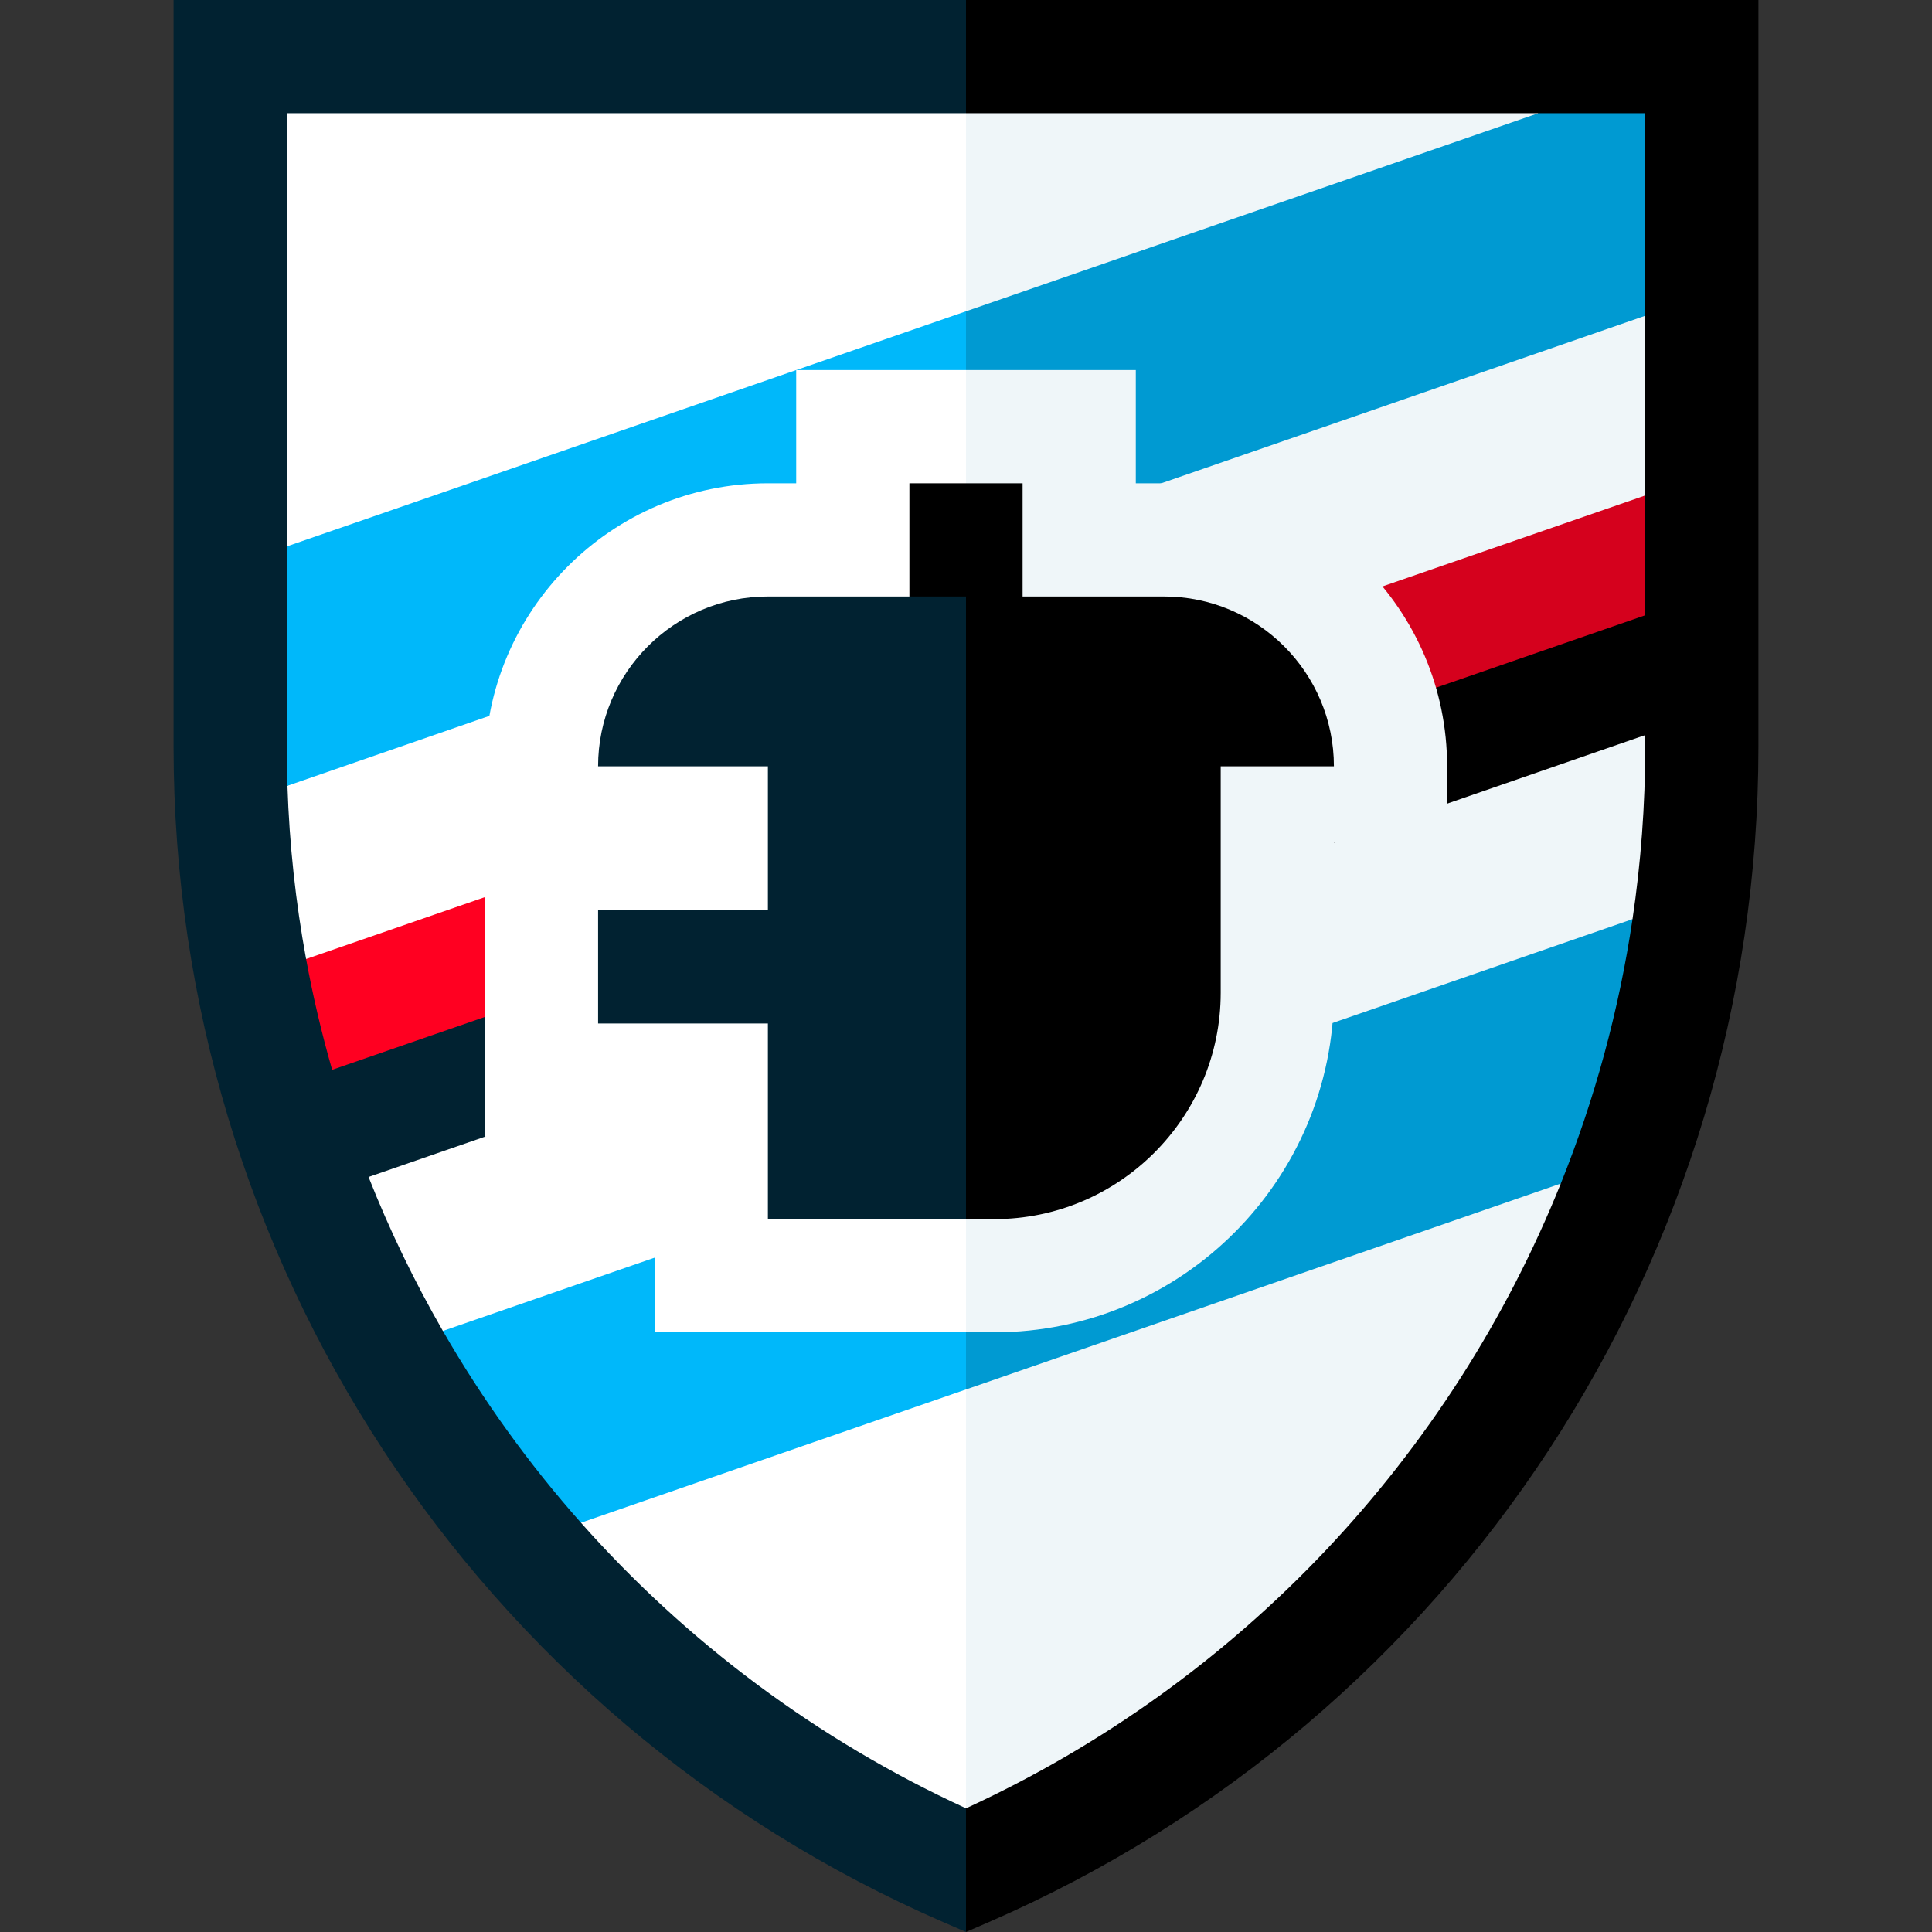 <?xml version="1.0" encoding="iso-8859-1"?>
<!-- Generator: Adobe Illustrator 19.0.0, SVG Export Plug-In . SVG Version: 6.00 Build 0)  -->
<svg version="1.1" id="Capa_1" xmlns="http://www.w3.org/2000/svg" xmlns:xlink="http://www.w3.org/1999/xlink" x="0px" y="0px"
	 viewBox="0 0 512 512" style="enable-background:new 0 0 512 512;" xml:space="preserve">
<rect x="0" y="0" width="512" height="512" fill="#333333" stroke="none"/>
<path d="M256,0l-60,256l60,256l5.978-2.591C385.917,455.553,466,333.296,466,197.945V0H256z"/>
<path style="fill:#012231;" d="M46,0v197.945c0,135.351,80.083,257.607,204.022,311.463L256,512V0H46z"/>
<path style="fill:#EFF6F9;" d="M436,83.685l-119.901,8.198L407.667,30H256l-50,226l50,223.221
	c73.004-33.569,128.625-93.472,157.623-165.564l-96.807,2.802l115.817-72.875c2.219-14.961,3.367-30.205,3.367-45.638v-3.147
	l-114.288,7.814L436,131.306V83.685z"/>
<path style="fill:#FFFFFF;" d="M76,30v114.808h100L76.177,208.24c0.513,15.552,2.18,30.889,4.941,45.91H176l-78.33,57.764
	c5.571,14.096,12.166,27.728,19.699,40.801H176l-22.039,50.827C181.869,435.017,216.373,461,256,479.221V30H76z"/>
<polygon style="fill:#009AD2;" points="256,145.993 436,83.685 436,30 407.667,30 256,82.5 226,114.247 "/>
<polygon points="256,257.106 436,194.799 436,163.052 226,215.36 "/>
<path style="fill:#009AD2;" d="M256,304.726l-30,31.747l30,31.747l157.623-54.562c8.982-22.329,15.413-45.825,19.009-70.073
	L256,304.726z"/>
<g>
	<path style="fill:#00B8FA;" d="M256,304.726l-138.631,47.988c10.441,18.118,22.696,35.155,36.592,50.827L256,368.219V304.726z"/>
	<path style="fill:#00B8FA;" d="M256,82.5L76,144.808v53.138c0,3.441,0.064,6.872,0.177,10.294L256,145.993V82.5z"/>
</g>
<path style="fill:#012231;" d="M256,225.36h-50L88.02,283.507c2.767,9.646,5.983,19.128,9.65,28.406L256,257.106V225.36z"/>
<polygon style="fill:#D5011D;" points="256,225.36 436,163.052 436,131.306 256,193.613 226,225.36 "/>
<path style="fill:#FF0021;" d="M256,193.613L81.119,254.149c1.827,9.936,4.139,19.729,6.901,29.358L256,225.36V193.613z"/>
<path style="fill:#EFF6F9;" d="M308.501,128.078H301V98.077h-45l-45,112.5l45,142.5h7.5c49.626,0,90-40.374,90-90v-39.721h30
	v-20.279C383.5,161.722,349.855,128.078,308.501,128.078z"/>
<path style="fill:#FFFFFF;" d="M211,98.077v30.001h-7.501c-41.354,0-74.999,33.645-74.999,75v98.164h45v51.836H256v-255L211,98.077
	L211,98.077z"/>
<rect x="241" y="128.08" width="30" height="45"/>
<path d="M353.5,203.077c0-24.813-20.187-45-44.999-45H256l-30,67.5l30,97.5h7.5c33.084,0,60-26.916,60-60v-60H353.5z"/>
<path style="fill:#012231;" d="M203.499,158.077L203.499,158.077c-24.813,0-44.999,20.187-44.999,45h45v38.164h-45v30h45v51.836H256
	V158.078L203.499,158.077z"/>
<g>
</g>
<g>
</g>
<g>
</g>
<g>
</g>
<g>
</g>
<g>
</g>
<g>
</g>
<g>
</g>
<g>
</g>
<g>
</g>
<g>
</g>
<g>
</g>
<g>
</g>
<g>
</g>
<g>
</g>
</svg>

